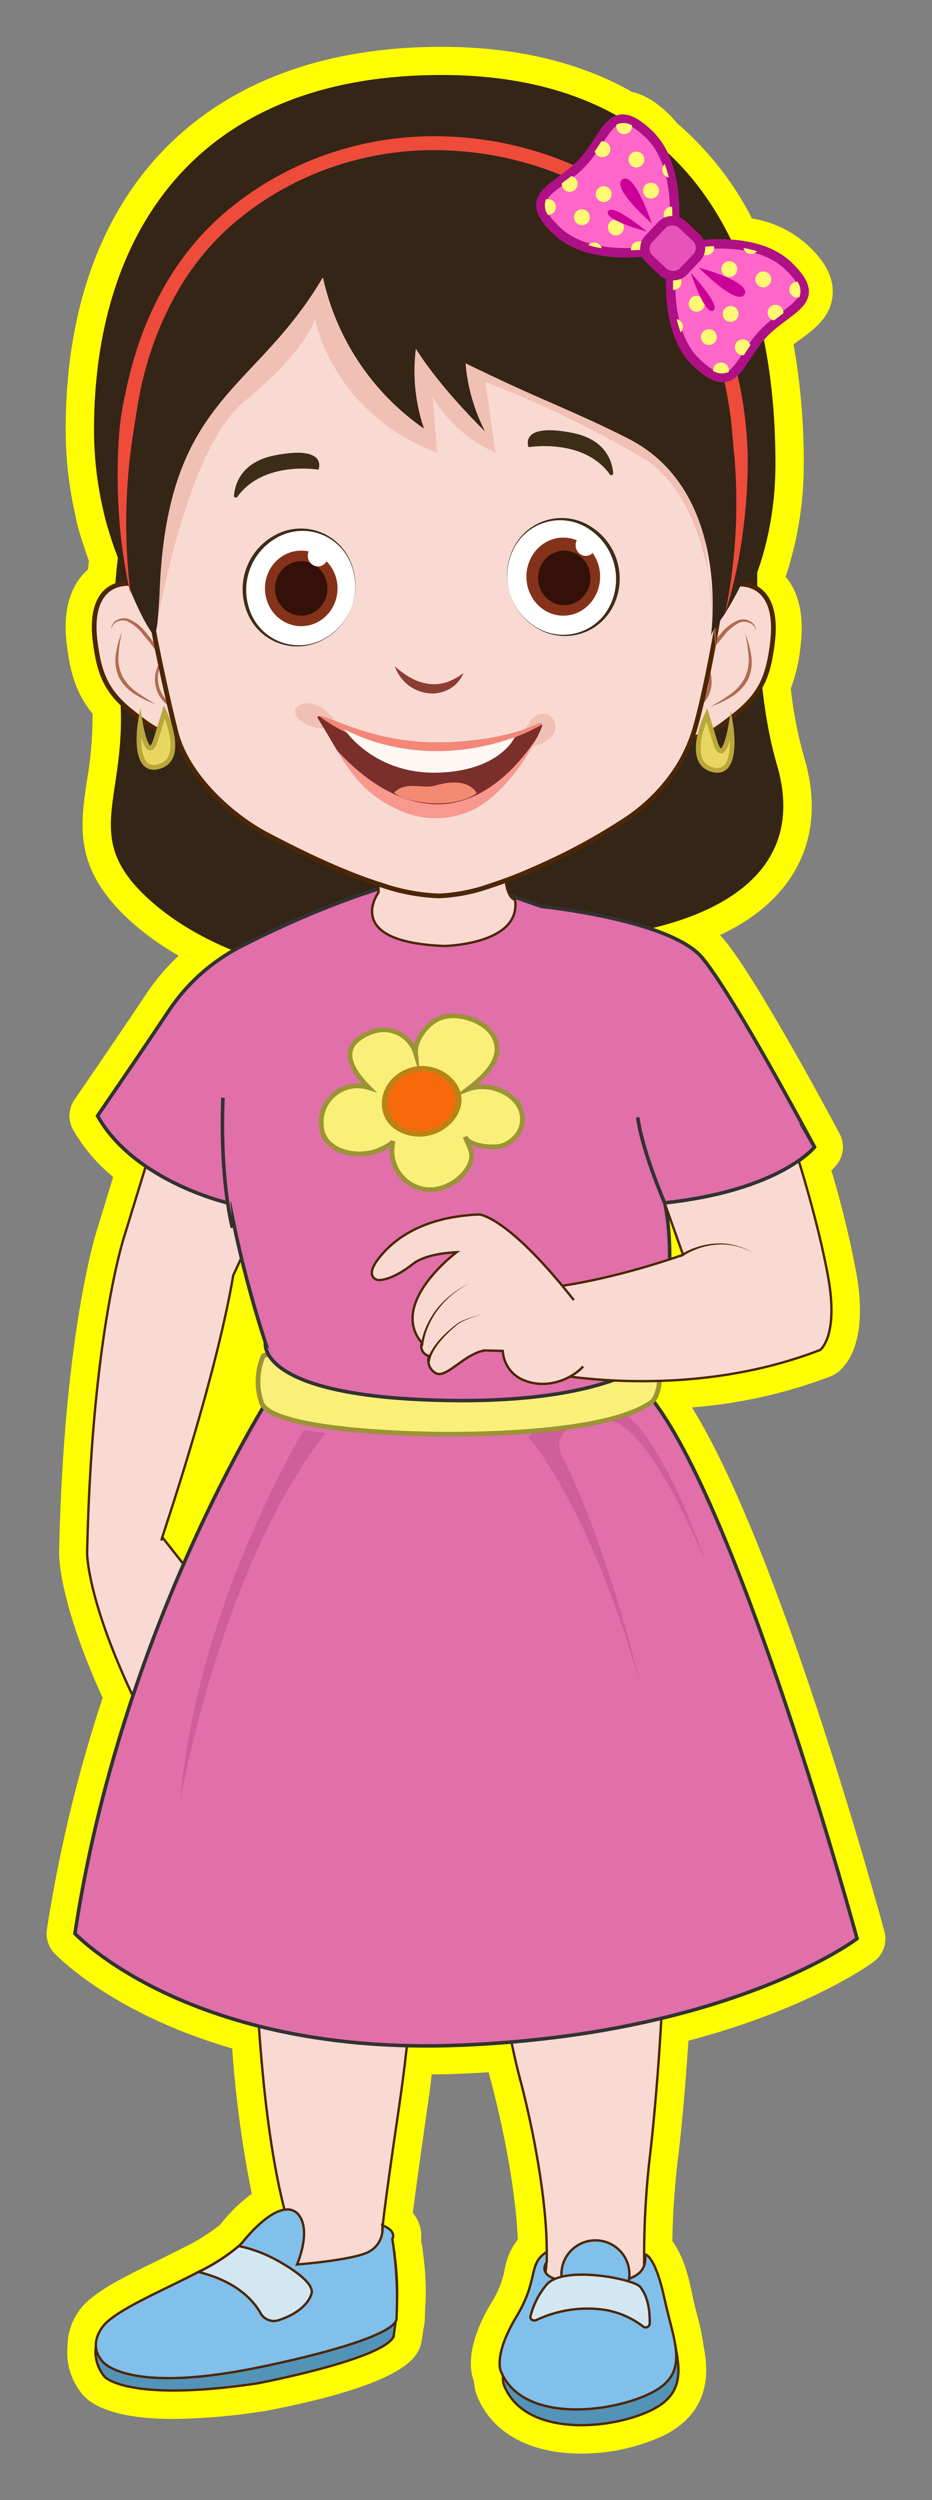 <svg id="Layer_1" data-name="Layer 1" xmlns="http://www.w3.org/2000/svg" width="197.48" height="529.44" viewBox="0 0 197.48 529.44">
  <rect x="0" y="0" width="197.48" height="529.44" fill="#808080" stroke="none"/>
  <defs>
    <style>
      .cls-1 {
        fill: #ff0;
      }

      .cls-2 {
        fill: #342517;
      }

      .cls-14, .cls-16, .cls-3 {
        fill: #f9dad2;
      }

      .cls-16, .cls-3, .cls-5, .cls-6, .cls-7 {
        stroke: #4c2606;
      }

      .cls-10, .cls-16, .cls-3, .cls-30, .cls-33, .cls-34, .cls-5, .cls-6, .cls-7, .cls-8 {
        stroke-miterlimit: 10;
      }

      .cls-3, .cls-5, .cls-6, .cls-7 {
        stroke-width: 0.5px;
      }

      .cls-4 {
        fill: #e8c0b8;
      }

      .cls-5 {
        fill: #5393b7;
      }

      .cls-6 {
        fill: #81c0ea;
      }

      .cls-7 {
        fill: #d3e7f2;
      }

      .cls-8 {
        fill: #e16faa;
        stroke: #323232;
        stroke-width: 0.75px;
      }

      .cls-9 {
        fill: #ce5f9c;
      }

      .cls-10 {
        fill: #faf079;
        stroke: #9a9435;
      }

      .cls-11 {
        fill: #ba8313;
      }

      .cls-12 {
        fill: #f86909;
      }

      .cls-13 {
        fill: #4c2606;
      }

      .cls-15 {
        fill: #342516;
      }

      .cls-17 {
        fill: #b26b51;
      }

      .cls-18 {
        fill: #eaa698;
        opacity: 0.5;
      }

      .cls-19 {
        fill: #fff;
      }

      .cls-20 {
        fill: #3d2d16;
      }

      .cls-21 {
        fill: #84331a;
      }

      .cls-22 {
        fill: #331008;
      }

      .cls-23 {
        fill: #8c3d35;
      }

      .cls-24 {
        fill: #7a2f2b;
      }

      .cls-25 {
        fill: #f9988f;
      }

      .cls-26 {
        fill: #f58778;
      }

      .cls-27 {
        fill: #fff7f4;
      }

      .cls-28 {
        fill: #f48a71;
      }

      .cls-29 {
        fill: #ef4b3b;
      }

      .cls-30 {
        fill: #fe66ca;
      }

      .cls-30, .cls-33 {
        stroke: #af1086;
        stroke-width: 2px;
      }

      .cls-31 {
        fill: #fffa71;
      }

      .cls-32 {
        fill: #cc0098;
      }

      .cls-33 {
        fill: #e852bb;
      }

      .cls-34 {
        fill: #e7d760;
        stroke: #baa73b;
      }
    </style>
  </defs>
  <g>
    <path class="cls-1" d="M145.86,432.15c26.1-6.92,38.81-16.39,39.37-16.81a6,6,0,0,0,2.16-6.35c-.94-3.48-22-80.73-40.78-110.95A105.54,105.54,0,0,0,176,291.46a6.15,6.15,0,0,0,1.42-.79c2.05-1.53,6.53-6.62,4.07-20.86a213,213,0,0,0-5.33-21.94,15.07,15.07,0,0,0,1.17-1.27,6,6,0,0,0,.57-6.52c-1.77-3.33-17.52-32.78-24.49-41.12-.27-.32-.56-.63-.86-.94,7.26-3.41,12.56-7.94,15.83-13.55,4-6.9,4.71-15,2-24.11a87.78,87.78,0,0,1-2.82-14.58,35.74,35.74,0,0,0,2.08-9.06c.88-7.35-.86-11.84-3.18-14.59a74.79,74.79,0,0,0,3.84-24,140.89,140.89,0,0,0-2.15-25.19c.51-.39,1-.78,1.54-1.15,2.88-2.13,6.46-4.76,6.74-9.49.28-4.57-2.88-8.12-5.29-10.38a22.93,22.93,0,0,0-11.81-5.66,66.42,66.42,0,0,0-15.87-20.16A18.81,18.81,0,0,0,141.54,24c-1.79-1.69-4.41-3.85-7.59-4.52-11.17-6.35-24.76-9.56-40.41-9.56C43.68,9.88,13.92,40.21,13.92,91a80.75,80.75,0,0,0,2,17.88,37.21,37.21,0,0,0,1.3,5.07l.09.29c.45,1.5,1,3,1.52,4.56-.06.61-.13,1.21-.18,1.8-2.8,2.44-5.56,7.08-4.51,15.8.69,5.78,1.9,10.39,5.47,14.72a79.6,79.6,0,0,1-1.18,14.13c-1.49,10-2.9,19.35,10.18,30.65a61.18,61.18,0,0,0,9.25,6.49A45.49,45.49,0,0,0,31,210.46c-6.67,10-15.14,22.3-15.22,22.42a6,6,0,0,0-.29,6.35,36.23,36.23,0,0,0,8.49,10l-3.34,10.94c-.54,1.65-7.15,23-8.12,68.72,0,1.07.19,10.8,9.23,30.63A305.32,305.32,0,0,0,9.94,408.59a6,6,0,0,0,1.56,5c.51.55,12.26,12.83,37.7,20.2a242.86,242.86,0,0,0,4.15,30.78,32.67,32.67,0,0,0-6.4,6.18l-.47.49a40.12,40.12,0,0,1-7.18,4.52c-2,1-4.13,2.08-6.21,3.1-6,2.92-11.63,5.68-14.84,8.75A13,13,0,0,0,14.3,497a13.73,13.73,0,0,0,3.36,10.24c1.62,1.86,6.24,5,19.1,5a129.84,129.84,0,0,0,18.59-1.57l.23,0c29.37-5.52,32.23-11.19,33.17-13.06a6.16,6.16,0,0,0,.54-1.6c0-.14.22-1.19.42-2.87a6,6,0,0,0,.26-1.4s.07-1.11.11-2.8A55.67,55.67,0,0,0,89.61,477a7.33,7.33,0,0,0-.28-1.79l-.12-.82a7.38,7.38,0,0,0-.23-2.95,7.68,7.68,0,0,0-1.51-2.82c.45-3.58,1.33-10.07,3-21.73.36-2.46.7-5,1-7.61,2.12,0,4.26-.06,6.35-.15q2.85-.12,5.72-.31c.13.51.26,1,.39,1.49,3.3,12.41,5.44,25.09,5.78,33.95a14,14,0,0,0-2.77,6.33,20.18,20.18,0,0,1-2.73,6.9c-5.69,9.4-4.6,14.79-3.76,16.83l0,.05a10,10,0,0,0,.64,3c3.11,7.76,11.12,12.21,22,12.21a41.64,41.64,0,0,0,17.4-3.76c11.05-5.39,9.34-15.24,8.56-19.22a51.19,51.19,0,0,0-1.43-6.72c-.35-1.38-.71-2.8-1-4.26-.57-2.7-1.65-7.73-4.16-11a167.9,167.9,0,0,1,1.11-16.87C144.25,452.47,145.17,443,145.86,432.15Z"/>
    <g>
      <path class="cls-2" d="M33.38,83.1S21,115.9,24.89,142.32s-9.65,34.11,7.66,49,51.12,21.53,65.54,7.34c0,0,9.61,2.83,32.61-.66s40.33-14.18,33.94-36-3.29-50.73-4.28-67.87S138,56.94,93,69.05,33.38,83.1,33.38,83.1Z"/>
      <g>
        <path class="cls-3" d="M88.72,399.57s-.15,5.52-.73,14.06S86.36,433.86,84.58,446C81,470.22,81,472.38,81,472.38L82,474c.59,8.13-12.63,12-20.34,10.28s-1-14.92-1-14.92C56,452.44,54.51,427.45,54,412.22c-.26-8-.23-13.32-.23-13.32C74.91,382.65,88.72,399.57,88.72,399.57Z"/>
        <path class="cls-4" d="M89.11,400s-.89,5.64-1.48,14.18c-16.14,2.41-26.92.28-33.21-1.53-.26-8-.24-13.31-.24-13.31C75.3,383.07,89.11,400,89.11,400Z"/>
        <g>
          <path class="cls-5" d="M63.45,482.83a30.92,30.92,0,0,1-5.52-6.56c-2.17-3.64-.89-4.56-5.83,1.5S26.54,489.29,21,494.6a8.12,8.12,0,0,0,1.18,8.71s4.74,5.47,32.27,1.41c0,0,26.45-5,28.92-9.87a56.67,56.67,0,0,0,.2-17.5s.49-1.32-2.77-2.65c0,0,1.29,4-2.56,5.64S63.45,482.83,63.45,482.83Z"/>
          <path class="cls-6" d="M84,491.28c-1.68,4.73-30,10.2-30,10.2-27.34,5.48-32.27-1.41-32.27-1.41-3.56-4.06.69-8.12.69-8.12,3.53-3.38,12.42-7.07,19.68-10.87a41.06,41.06,0,0,0,8.53-5.49,10.89,10.89,0,0,0,1-1.06c4.94-6,9.87-8.62,12-5s-.69,10-.69,10,11-.84,14.81-2.49A5.48,5.48,0,0,0,81,471.22c3.24,1.31,2.13,2.9,2.13,2.9A81,81,0,0,1,84,491.28Z"/>
          <path class="cls-7" d="M66,485.72c-.71,2.38-3.35,4.44-6.94,5.6A3.23,3.23,0,0,1,55.3,490c-1.38-2.55-4.87-6.82-13.22-8.88a41.06,41.06,0,0,0,8.53-5.49,28.83,28.83,0,0,1,7.13,2.51S66.91,482.74,66,485.72Z"/>
        </g>
      </g>
      <g>
        <path class="cls-3" d="M140.76,410.13c-.24,18.09-2.09,38.51-3.1,46.87a185.82,185.82,0,0,0-1.14,24.87c-10.12,9-21.08.5-21.08.5,1.42-8.29-1-26.37-5.64-43.61a160.68,160.68,0,0,1-4.2-26.09c-.66-7.52-.76-12.89-.76-12.89,1.72-32.84,34.73-13.6,34.73-13.6C140.59,392.28,140.88,400.9,140.76,410.13Z"/>
        <path class="cls-4" d="M140.47,410.23c-17.47,4-28.86,3.3-34.62,2.49-.66-7.52-1-12.94-1-12.94,1.72-32.84,34.73-13.6,34.73-13.6C140.59,392.28,140.59,401,140.47,410.23Z"/>
        <g>
          <path class="cls-5" d="M115.72,483.87s-3.91,2,7,2.49,15.65-.75,15.17-5.73c0,0,1.62-.08,3.62,9.29s5.15,16.25-3.53,20.48-26.8,5.73-31.19-5.3c0,0-1.52-3.4,3.34-11.45s1.24-8.62,5.34-11.28Z"/>
          <path class="cls-6" d="M115.85,479s-3.06,3.82,6.16,4.29c10.87.55,15.17-.92,14.69-5.89,0,0,2.1.08,4.11,9.45s5.62,15.76-3.06,20-27.28,6.22-31.66-4.81c0,0-1.53-3.4,3.33-11.45s2.32-11.08,6.43-13.73Z"/>
          <ellipse class="cls-6" cx="126.16" cy="481.59" rx="7.2" ry="7.17"/>
          <path class="cls-7" d="M137.66,492.13a.86.86,0,0,1-1.41.52,18.2,18.2,0,0,0-10-3.72,25.44,25.44,0,0,0-12.61,2.37c-.64.29-1.39-.18-1.24-.79a16.75,16.75,0,0,1,3.36-6.64c3.42-4.22,18.46-1.33,19.89.41C136.86,485.81,137.75,488.19,137.66,492.13Z"/>
        </g>
      </g>
      <path class="cls-3" d="M30.92,364.8l4.94,8.28c1.64,2,4.1-.31,3.25-2.73l-5.26-14.94a42.78,42.78,0,0,1,1.29-14.48l8,8.26s6.73-.89-2.72-16l-6-7.62c-1.85,4.9,10.84-31,15-55.49l11.82-25.61,1.25-4.62s.93-11.78-17.46-10.1l-11.37,8.16-7.36,24s-6.86,20.77-7.84,67C18.47,328.92,18.37,340.18,30.92,364.8Z"/>
      <path class="cls-8" d="M57.35,295.45s-31.67,49-41.47,114c0,0,24.37,26,81.77,23.64s83.95-22.56,83.95-22.56-25.88-95.34-45.13-116.22C136.47,294.34,75.56,269.75,57.35,295.45Z"/>
      <g>
        <path class="cls-9" d="M64.42,302.81s-22.75,37.1-26.25,78.68c0,0,8.4-49.25,30.8-78Z"/>
        <path class="cls-9" d="M111.91,304.31s12.6,13.64,23.56,51.81c0,0-6.06-27.08-16.33-47.76,0,0-4.43-7.47,10-7.47,0,0,7.24-1.28,20.54,30.28,0,0-9.34-27.93-18.44-32.41S111.91,304.31,111.91,304.31Z"/>
      </g>
      <path class="cls-10" d="M55.79,287.1a13.8,13.8,0,0,0-.35,10c2,5.12,25.66,6.61,39.78,6.61,13.81,0,34.43-1.12,42.64-6.65a2.82,2.82,0,0,0,.95-1.11c.83-1.63,2.22-5.78-2.05-9.93C131.27,280.71,85.77,276.65,55.79,287.1Z"/>
      <path class="cls-8" d="M172.58,242.9s-7.24,9.27-31.74,11.83c0,0,3.46,14-2.14,32.92,0,0-9.16,9.45-43.46,8.92-41.18-.64-39-12.26-39-12.26a238,238,0,0,1-7.57-29.47s-20.07-4.48-28-18.55c0,0,8.5-12.36,15.27-22.5a40.66,40.66,0,0,1,15.48-13.56c10.16-5.17,26.52-12.52,42.52-15.54l20.77,7.25s27.3,2.77,34.07,10.87S172.58,242.9,172.58,242.9Z"/>
      <g>
        <path class="cls-10" d="M110.26,239.15a5.48,5.48,0,0,1-.71,1.21,6.8,6.8,0,0,1-3,2.21c-1.84.71-7.24.18-8-1.86.87,2.37,2.15,3.56.8,6.21a8.24,8.24,0,0,1-1.77,2.29,10.2,10.2,0,0,1-1.21,1,11.12,11.12,0,0,1-2.66,1.3,8.71,8.71,0,0,1-1.94.4,7.83,7.83,0,0,1-1.37,0,8.24,8.24,0,0,1-7.07-10.32c-.24.83-3.39,2.19-4.22,2.38a11.66,11.66,0,0,1-6.5-.17,7.65,7.65,0,0,1-1.75-.85,7.26,7.26,0,0,1-1.2-.95,5.53,5.53,0,0,1-1.57-4.06h0a7.71,7.71,0,0,1,0-1c0-.13,0-.27.05-.4a7.72,7.72,0,0,1,10-6.22c-2.69-2.72-4.81-5.86-3.67-8.47a3.94,3.94,0,0,1,.72-1.12,9.41,9.41,0,0,1,4.45-2.46,7.07,7.07,0,0,1,8.43,4.81c-.26-2.9,2.5-6.46,5.24-7.51a8.35,8.35,0,0,1,3.83-.39,11.49,11.49,0,0,1,1.82.36h0a10.85,10.85,0,0,1,4.12,2.09,6.49,6.49,0,0,1,.94,1,5.23,5.23,0,0,1,.4.56c2.84,4.62-1.71,8.72-5.32,11.48,4.14-1.59,9.75.47,11.24,4.35a5.85,5.85,0,0,1,.34,1.4,2.11,2.11,0,0,1,0,.26A5.24,5.24,0,0,1,110.26,239.15Z"/>
        <path class="cls-11" d="M94.41,238.87c3.52-2.56,5-7.31.9-10.94a8.89,8.89,0,0,0-12.54.86c-2.85,3.37-2.51,8.41,1.56,10.71A9.26,9.26,0,0,0,94.41,238.87Z"/>
        <path class="cls-12" d="M93.65,238c3-2.18,4.22-6.21.75-9.3a7.54,7.54,0,0,0-10.65.74c-2.42,2.86-2.13,7.14,1.33,9.09A7.87,7.87,0,0,0,93.65,238Z"/>
      </g>
      <g>
        <path class="cls-3" d="M115.52,290.66s29.4,6.4,58.28-4.8c0,0,3.85-2.88,1.75-15S168.38,243,168.38,243,154,251.32,140,252.44l4.73,13.27s-14.88,5.44-28.88,7"/>
        <path class="cls-13" d="M144,265.83a15.71,15.71,0,0,1,3.78-1.78,15.1,15.1,0,0,1,4.1-.73,13,13,0,0,1,4.11.46,15.44,15.44,0,0,1,3.79,1.61A15.62,15.62,0,0,0,156,263.9a13,13,0,0,0-4.07-.33,15.08,15.08,0,0,0-4,.83,15.71,15.71,0,0,0-3.61,1.83Z"/>
        <g>
          <path class="cls-3" d="M121.59,275.31c-14.12-17.91-20.07-18.13-20.07-18.13-13.07.54-19,6.19-21.58,9.7s0,4.16,0,4.16,2.45.54,7.46-3.3c0,0,2.22-2.24,9.34-2.56,0,0-14.47,10.77-7.35,19.19a2.1,2.1,0,0,0,1.51,2.77,3.08,3.08,0,0,0,1.41,3.63c2.21,1.28,6-4.06,10.38-4.8l3.85.1a7.08,7.08,0,0,0,4.67,6.29c4.66,1.82,9.8-.21,12.36-3"/>
          <g>
            <path class="cls-14" d="M89.39,285s.58-8.53,10.15-13.33"/>
            <path class="cls-13" d="M89.14,285a15,15,0,0,1,1.25-4.24A17.46,17.46,0,0,1,92.7,277a18,18,0,0,1,3.13-3,20,20,0,0,1,1.8-1.25c.62-.38,1.27-.7,1.91-1.05-.63.37-1.27.71-1.88,1.11a19.57,19.57,0,0,0-1.75,1.28,17.72,17.72,0,0,0-3,3.11,16.71,16.71,0,0,0-2.16,3.72,14,14,0,0,0-1.1,4.13Z"/>
          </g>
          <g>
            <path class="cls-14" d="M90.79,288.42s0-3.2,6.07-8c0,0,.93-1,5.48-2.13"/>
            <path class="cls-13" d="M90.54,288.42a6.22,6.22,0,0,1,.93-2.49A13.91,13.91,0,0,1,93,283.84,21,21,0,0,1,94.82,282c.64-.58,1.3-1.12,2-1.65h0a6.1,6.1,0,0,1,1.31-.74c.46-.19.92-.36,1.39-.52.94-.32,1.89-.57,2.85-.81-1,.27-1.9.55-2.82.89-.46.18-.92.36-1.36.57a5.9,5.9,0,0,0-1.24.74h0c-.65.54-1.3,1.1-1.91,1.69a20.38,20.38,0,0,0-1.73,1.87,13.37,13.37,0,0,0-1.43,2.07,6,6,0,0,0-.8,2.29Z"/>
          </g>
        </g>
      </g>
      <path class="cls-8" d="M169.66,237.78l2.92,5.12s-7.24,9.17-31.74,11.83c0,0-4.67-10.66-5.72-18.12"/>
      <path class="cls-8" d="M49.24,260s-2.68-9.78-2-27.53"/>
      <path class="cls-3" d="M94.15,200.32C72.4,199.5,80.2,189,80.2,189c0-.86,0-1.66,0-2.4-.1-4.23-.18-6.46,1.28-8.75a14,14,0,0,1,10.88-5.79,20.51,20.51,0,0,1,9.1,1.35,9.22,9.22,0,0,1,5.54,8.89,26.5,26.5,0,0,0,.13,4.11c.5,4.05,2,4.11,2,4.11C110.5,200.05,94.15,200.32,94.15,200.32Z"/>
      <path class="cls-4" d="M106.92,186.78a37.81,37.81,0,0,1-11.7,3.31c-5.45.51-11.5-1.82-14.74-3.32-.1-4.23-.18-6.46,1.29-8.75a14,14,0,0,1,10.87-5.79,20.49,20.49,0,0,1,9.1,1.35c3.53,1.46,5,5.07,4.9,8.89A26.63,26.63,0,0,0,106.92,186.78Z"/>
      <g>
        <path class="cls-15" d="M164.31,98.12c0,40.66-32.06,66.51-72,66.51S19.92,131.67,19.92,91,40.86,15.88,93.54,15.88C148.75,15.88,164.31,57.47,164.31,98.12Z"/>
        <g>
          <path class="cls-16" d="M36.88,130.53c-2.87-3.87-6.59-7.6-11-6.88s-6.6,4.87-5.74,12,2.44,10.9,7.89,15.2,8.32,6.46,14.05,2.58C43.05,145.59,38.32,133.11,36.88,130.53Z"/>
          <path class="cls-17" d="M38.5,150.51a16.81,16.81,0,0,1-1.85-1.07A7.07,7.07,0,0,1,34,146.25a6.74,6.74,0,0,1-.39-4.09,7.08,7.08,0,0,1,.84-2.15,3.68,3.68,0,0,1,.24-.39c0-.1-.08-.18-.13-.26-.25-.48-.51-1-.79-1.43A27.14,27.14,0,0,0,31,134.06a8.92,8.92,0,0,0-3.8-3,3,3,0,0,0-2.47.29,2.1,2.1,0,0,0-1.14,2,2,2,0,0,1,1.31-1.72,2.67,2.67,0,0,1,2.11-.06,9.46,9.46,0,0,1,3.42,2.94,43.24,43.24,0,0,1,2.88,3.68c.33.48.66,1,1,1.48a6.51,6.51,0,0,0-1.21,2.3,6.85,6.85,0,0,0,.25,4.51,7.06,7.06,0,0,0,3,3.39,13.78,13.78,0,0,0,2,.93,3.25,3.25,0,0,0,2.19.21A3.45,3.45,0,0,1,38.5,150.51Zm-12.57-7.33a8.85,8.85,0,0,1-.83-4.48,36.8,36.8,0,0,1,.69-4.72,19.08,19.08,0,0,0-1.26,4.67,8.66,8.66,0,0,0,.72,4.87,9.36,9.36,0,0,0,3.41,3.54A21.5,21.5,0,0,0,33,149.12a45.82,45.82,0,0,1-4-2.53A9.67,9.67,0,0,1,25.93,143.18Z"/>
        </g>
        <g>
          <path class="cls-16" d="M146.67,130.77c2.91-3.93,6.69-7.71,11.2-7s6.69,4.95,5.82,12.22-2.47,11.06-8,15.43S147.25,158,141.43,154C140.41,146,145.21,133.39,146.67,130.77Z"/>
          <path class="cls-17" d="M142.94,151.6a3.28,3.28,0,0,0,2.22-.22,14.17,14.17,0,0,0,2.06-.94,7.11,7.11,0,0,0,3.05-3.44,7,7,0,0,0,.26-4.57,6.67,6.67,0,0,0-1.24-2.34c.32-.51.66-1,1-1.5a44.59,44.59,0,0,1,2.92-3.74,9.73,9.73,0,0,1,3.47-3,2.74,2.74,0,0,1,2.14.06,2.06,2.06,0,0,1,1.33,1.75,2.11,2.11,0,0,0-1.15-2.06,3,3,0,0,0-2.5-.29,9.08,9.08,0,0,0-3.87,3,28.69,28.69,0,0,0-2.83,3.92c-.28.48-.54,1-.8,1.46-.05.08-.08.16-.13.25s.18.26.25.4a7.6,7.6,0,0,1,.85,2.19,6.82,6.82,0,0,1-.4,4.14,7.1,7.1,0,0,1-2.65,3.24A18.55,18.55,0,0,1,145,151,3.57,3.57,0,0,1,142.94,151.6Zm11.74-4.54a45.92,45.92,0,0,1-4.11,2.57,22.18,22.18,0,0,0,4.44-2.09,9.43,9.43,0,0,0,3.46-3.6,8.68,8.68,0,0,0,.73-4.93,19.41,19.41,0,0,0-1.28-4.74,36,36,0,0,1,.7,4.78,8.89,8.89,0,0,1-.84,4.55A9.85,9.85,0,0,1,154.68,147.06Z"/>
        </g>
        <g>
          <path class="cls-16" d="M150,109.15c-.06.51,5.16,1.06,5.1,1.57-2.05,17.36-5.25,34-7.58,42.6a33.26,33.26,0,0,1-3.95,9.13,37.78,37.78,0,0,1-10.83,11,126.37,126.37,0,0,1-19.28,10.43,93.68,93.68,0,0,1-9.78,3.77A37,37,0,0,1,93,189.72a41.59,41.59,0,0,1-12-2.24c-9.28-2.89-19.09-7.92-24.39-10.71-7.76-4.05-17.19-12.74-19.4-22a429,429,0,0,1-8.31-43.22c-.78-5.84,4.22-8.11,9-25.43,6.43-23.23,15.29-32.43,51.9-32.43C153.75,53.72,152,91.22,150,109.15Z"/>
          <path class="cls-18" d="M32.83,134.8s6-39.2,19-49.82S66.76,67.55,66.76,67.55s3.46,19.83,25.87,28.32L91.65,84A29.05,29.05,0,0,0,105,95.87l-2.16-15A232.69,232.69,0,0,1,136.24,97c16.22,9.73,15.53,41.78,15.53,41.78l-6.51-66.47-55.42-23L54.58,48,30.69,80.84l3.71,25.63Z"/>
        </g>
        <g>
          <g>
            <ellipse class="cls-19" cx="119.18" cy="122.24" rx="11.67" ry="12.35" transform="translate(-30.14 39.48) rotate(-16.73)"/>
            <path class="cls-20" d="M108,125.6a12.73,12.73,0,0,0,5.67,7.24,11,11,0,0,0,15.71-4.9,12.69,12.69,0,0,0-4.83-16.07,11,11,0,0,0-15.81,4.56A12.75,12.75,0,0,0,108,125.6Zm0,0a12.84,12.84,0,0,1,.64-9.22,11.4,11.4,0,0,1,16.24-5.06A13,13,0,0,1,130,128.21a11.4,11.4,0,0,1-16.34,4.73A12.83,12.83,0,0,1,108,125.6Z"/>
          </g>
          <ellipse class="cls-21" cx="119.35" cy="122.11" rx="7.81" ry="8.27"/>
          <ellipse class="cls-19" cx="124.11" cy="115.45" rx="2.14" ry="2.27"/>
        </g>
        <g>
          <g>
            <ellipse class="cls-19" cx="63.55" cy="124.47" rx="12.35" ry="11.67" transform="translate(-75 142.79) rotate(-70.49)"/>
            <path class="cls-20" d="M74.55,128.37a12.82,12.82,0,0,1-6,7.06,11.41,11.41,0,0,1-16.09-5.52,13,13,0,0,1,5.9-16.63,11.4,11.4,0,0,1,16,5.85A12.81,12.81,0,0,1,74.55,128.37Zm0,0a12.72,12.72,0,0,0-.29-9.19,11,11,0,0,0-15.57-5.33,12.69,12.69,0,0,0-5.61,15.81,11,11,0,0,0,15.45,5.67A12.76,12.76,0,0,0,74.55,128.37Z"/>
          </g>
          <ellipse class="cls-21" cx="63.83" cy="124.6" rx="7.69" ry="8"/>
          <ellipse class="cls-22" cx="63.83" cy="124.6" rx="5.55" ry="5.77"/>
          <ellipse class="cls-22" cx="119.55" cy="122.38" rx="5.55" ry="5.77"/>
          <ellipse class="cls-19" cx="67.36" cy="117.68" rx="2.14" ry="2.27"/>
        </g>
        <path class="cls-23" d="M83.67,141.09a18.59,18.59,0,0,0,3.42,2.48,11,11,0,0,0,3.69,1.24,8.44,8.44,0,0,0,3.79-.32,12.41,12.41,0,0,0,3.65-2,6.82,6.82,0,0,1-3,3.42,7.41,7.41,0,0,1-4.69.87A8.48,8.48,0,0,1,83.67,141.09Z"/>
        <g>
          <path class="cls-18" d="M71,152.16c-.89-.35-1.94-1.8-2.75-2.3a6.47,6.47,0,0,0-2.7-.91c-1.24-.12-2.75.33-3,1.45a2.54,2.54,0,0,0,1.3,2.35,8,8,0,0,0,4.77,1.47,2.37,2.37,0,0,0,2-.75c.41-.58-.06-1.58-.79-1.47Z"/>
          <path class="cls-18" d="M111,154.66c.57-.64,1.49-2.41,2.24-2.88a3.8,3.8,0,0,1,1.59-.63,2.71,2.71,0,0,1,2.71,1.75,3.22,3.22,0,0,1-.69,3.08,6.22,6.22,0,0,1-2.91,1.77,4.52,4.52,0,0,1-2.33.21,2,2,0,0,1-1.62-1.44,2,2,0,0,1,1-1.86,6.6,6.6,0,0,1,2.22-.73Z"/>
          <g>
            <path class="cls-24" d="M114.88,153.71a21.4,21.4,0,0,1-1,2.29c-2.21,4.43-7.46,12.62-14.12,15.67a18.61,18.61,0,0,1-15.49-.28c-6.36-3-9.25-6.56-12.9-12.55-1.18-2-2.45-4.16-4-6.69,0,0-.36-.47.23-.49a3.44,3.44,0,0,1,1,.17c3.58,1,12.66,6,26.72,5.35,10.81-.53,16.71-2.9,18.87-4a.48.48,0,0,1,.64.23A.36.36,0,0,1,114.88,153.71Z"/>
            <path class="cls-25" d="M113.88,156c-2.21,4.43-7.46,12.62-14.12,15.67a18.61,18.61,0,0,1-15.49-.28c-6.36-3-9.25-6.56-12.9-12.55,4.25,4.69,11.42,10.85,20.13,11.44C103.43,171.09,111.55,159.72,113.88,156Z"/>
            <path class="cls-26" d="M114.87,153.44a45.7,45.7,0,0,1-24.48,5.7c-13-.54-20.4-5.71-22.74-7.48a3.44,3.44,0,0,1,1,.17c3.58,1,12.66,6,26.72,5.35,10.81-.53,16.71-2.9,18.87-4A.48.48,0,0,1,114.87,153.44Z"/>
            <path class="cls-27" d="M72.94,154.4c.27.11,15.38,9.19,36.14,1.71,0,0-3,6.84-15.51,7.48C79.26,164.34,72.94,154.4,72.94,154.4Z"/>
            <path class="cls-28" d="M91.56,170.1c-3-.16-6.63-.94-8.07-2.25,2.6-2.57,6-.69,8.79-1.51,5.94-1.71,8,.43,8.76,1.6C99.32,169.31,95.66,170.33,91.56,170.1Z"/>
          </g>
        </g>
        <path class="cls-20" d="M67.49,99.46s-11.62-2-17.2,5.75c-.23.31-.75.16-.72-.2.18-2.35,1.45-7.18,8.68-8.59C69.64,94.19,67.49,99.46,67.49,99.46Z"/>
        <path class="cls-20" d="M112,94.7s11.63-2,17.21,5.75a.39.39,0,0,0,.72-.2c-.18-2.35-1.45-7.18-8.68-8.59C109.82,89.43,112,94.7,112,94.7Z"/>
        <path class="cls-15" d="M148.56,74.64c-5.49-29.06-15.17-24.61-41-30-11.8-2.48-11.83-11.06-23.84-9.86-6.81.68-25.11-2.61-41.07,24.69-10.05,17.21-26.52,32.2-19.66,52.7,6.29,19.53,9.89,22.68,9.89,22.68l.49-2.87c.16-2.2.36-4.38.45-6.58C35.38,84,53.83,83.48,68.35,58.83c3.88,3.61,8.62,6.36,13,8.94,8.34,4.9,17,9.1,25.67,13.15s17.56,7.56,26.17,12c22.06,11.24,17.42,41.91,17.43,41.93-.13-.77,2.65-4.28,3-4.92a75.34,75.34,0,0,0,5.63-11C165.83,103.11,151.83,91.94,148.56,74.64Z"/>
        <path class="cls-15" d="M89.84,66.38a37.78,37.78,0,0,0,0,24.38A52.63,52.63,0,0,1,67.65,54.23"/>
        <path class="cls-15" d="M83.67,63.8S84,72.66,102.8,91.4c0,0-7-12.37-3-25"/>
        <path class="cls-29" d="M27.7,126a104.44,104.44,0,0,1-2.47-16.83,119.15,119.15,0,0,1,0-17.11,62.64,62.64,0,0,1,1.28-8.51q.86-4.22,2.11-8.36a70.9,70.9,0,0,1,6.95-15.81,58.82,58.82,0,0,1,11-13.42,67.06,67.06,0,0,1,14.31-9.73,69,69,0,0,1,33.5-7.34,73.71,73.71,0,0,1,33.1,9A59.55,59.55,0,0,1,141.3,48.26a45.23,45.23,0,0,1,5.46,6.85,42.47,42.47,0,0,1,2.15,3.81c.69,1.26,1.29,2.58,1.89,3.88a89.57,89.57,0,0,1,7.63,33.4,114.5,114.5,0,0,1-1.11,17.08,97.37,97.37,0,0,1-3.67,16.6,116.1,116.1,0,0,0,1.93-33.54c-.3-2.77-.45-5.55-.82-8.31s-.86-5.5-1.46-8.22A81.49,81.49,0,0,0,148.07,64c-.58-1.26-1.16-2.52-1.82-3.74a37.44,37.44,0,0,0-2-3.57,41,41,0,0,0-5.09-6.38A56.49,56.49,0,0,0,126,40.46a70.78,70.78,0,0,0-31.74-8.62,66,66,0,0,0-32.06,7,63.93,63.93,0,0,0-13.64,9.29A55.61,55.61,0,0,0,38.12,60.87,68.5,68.5,0,0,0,31.47,76c-.81,2.65-1.49,5.35-2,8.08s-.88,5.49-1.34,8.24A123.56,123.56,0,0,0,27.7,126Z"/>
        <g>
          <g>
            <g>
              <path class="cls-30" d="M161.7,70.68c-5.36,5.68-6,13.79-14.08,6.16s-4.93-24.1-4.93-24.1S159,48.64,167,56.27,167.06,65,161.7,70.68Z"/>
              <path class="cls-30" d="M123.35,34.49C118,40.17,109.93,41.27,118,48.9s24.35,3.53,24.35,3.53,3.15-16.47-4.94-24.1S128.71,28.81,123.35,34.49Z"/>
            </g>
            <circle class="cls-31" cx="134.84" cy="33.78" r="1.68"/>
            <circle class="cls-31" cx="137.94" cy="40.37" r="1.68"/>
            <circle class="cls-31" cx="127.91" cy="41.11" r="1.68"/>
            <path class="cls-31" d="M131.72,49.33A1.68,1.68,0,1,1,129.27,47a1.68,1.68,0,0,1,2.45,2.31Z"/>
            <circle class="cls-31" cx="123.3" cy="46" r="1.68"/>
            <path class="cls-31" d="M141.09,44.3a1.67,1.67,0,0,0,.07,2.37,1.62,1.62,0,0,0,1.25.45c.05-1,.08-2.14,0-3.34A1.66,1.66,0,0,0,141.09,44.3Z"/>
            <path class="cls-31" d="M140.88,37.17a1.74,1.74,0,0,0,.82.42,22,22,0,0,0-.84-2.84l-.05,0A1.69,1.69,0,0,0,140.88,37.17Z"/>
            <path class="cls-31" d="M124.66,51.91l0,0a21.81,21.81,0,0,0,2.85.67,1.75,1.75,0,0,0-.45-.76A1.68,1.68,0,0,0,124.66,51.91Z"/>
            <path class="cls-31" d="M136.54,51.56A1.67,1.67,0,0,0,133.73,53c1.19,0,2.32-.12,3.34-.23A1.7,1.7,0,0,0,136.54,51.56Z"/>
            <path class="cls-31" d="M128.86,32.76a1.68,1.68,0,0,0-.07-2.38,1.64,1.64,0,0,0-1.37-.43c-.44.67-.9,1.38-1.4,2.1a1.67,1.67,0,0,0,2.84.71Z"/>
            <path class="cls-31" d="M131.1,27.94a1.67,1.67,0,0,0,2.82-1.37,3.46,3.46,0,0,0-3.31-.18A1.67,1.67,0,0,0,131.1,27.94Z"/>
            <path class="cls-31" d="M119.56,40.16a1.68,1.68,0,1,0,2.31-2.44,1.62,1.62,0,0,0-.81-.42c-.69.54-1.37,1-2,1.51A1.66,1.66,0,0,0,119.56,40.16Z"/>
            <path class="cls-31" d="M117.32,45a1.68,1.68,0,0,0-1.63-2.79,3.52,3.52,0,0,0,.41,3.31A1.67,1.67,0,0,0,117.32,45Z"/>
            <circle class="cls-31" cx="161.73" cy="59.16" r="1.68"/>
            <circle class="cls-31" cx="154.54" cy="56.99" r="1.68"/>
            <circle class="cls-31" cx="154.81" cy="66.49" r="1.68"/>
            <path class="cls-31" d="M146.39,63.17a1.68,1.68,0,0,0,.07,2.38,1.68,1.68,0,0,0,2.31-2.45A1.68,1.68,0,0,0,146.39,63.17Z"/>
            <circle class="cls-31" cx="150.2" cy="71.38" r="1.68"/>
            <path class="cls-31" d="M150.87,53.52a1.68,1.68,0,0,1-2.9-1.16c1-.1,2.14-.19,3.33-.23A1.67,1.67,0,0,1,150.87,53.52Z"/>
            <path class="cls-31" d="M158,53.32a1.69,1.69,0,0,1-.47-.8,23.62,23.62,0,0,1,2.88.68l0,0A1.68,1.68,0,0,1,158,53.32Z"/>
            <path class="cls-31" d="M144.22,70.37h0a22.55,22.55,0,0,1-.84-2.8,1.67,1.67,0,0,1,.86,2.79Z"/>
            <path class="cls-31" d="M143.88,58.48a1.69,1.69,0,0,1,.06,2.38,1.66,1.66,0,0,1-1.33.52c0-1.2,0-2.33,0-3.35A1.72,1.72,0,0,1,143.88,58.48Z"/>
            <path class="cls-31" d="M163.09,65.06a1.68,1.68,0,0,1,2.9,1.28c-.65.48-1.33,1-2,1.51a1.62,1.62,0,0,1-.8-.41A1.7,1.7,0,0,1,163.09,65.06Z"/>
            <path class="cls-31" d="M167.78,62.55a1.68,1.68,0,0,1,1.2-2.9,3.51,3.51,0,0,1,.38,3.3A1.69,1.69,0,0,1,167.78,62.55Z"/>
            <path class="cls-31" d="M156.24,74.78A1.68,1.68,0,1,1,159,73.11c-.49.72-.95,1.43-1.39,2.1A1.67,1.67,0,0,1,156.24,74.78Z"/>
            <path class="cls-31" d="M151.56,77.29a1.68,1.68,0,0,1,2.87,1.46,3.52,3.52,0,0,1-3.32-.2A1.67,1.67,0,0,1,151.56,77.29Z"/>
          </g>
          <g>
            <g>
              <g>
                <path class="cls-32" d="M131.89,38c-2.56,1.71,6.22,9.32,6.22,9.32S134.45,36.24,131.89,38Z"/>
                <path class="cls-32" d="M128.83,44.75c-1,1.84,8.24,4.3,8.24,4.3S129.79,42.91,128.83,44.75Z"/>
              </g>
              <g>
                <path class="cls-32" d="M157.74,62.34c-1.56,2.66-9.67-5.67-9.67-5.67S159.3,59.68,157.74,62.34Z"/>
                <path class="cls-32" d="M151.12,65.78c-1.78,1.07-4.76-8-4.76-8S152.9,64.72,151.12,65.78Z"/>
              </g>
            </g>
            <rect class="cls-33" x="137.49" y="47.52" width="10.09" height="10.09" rx="2.99" transform="translate(6.48 120.15) rotate(-46.66)"/>
          </g>
        </g>
        <path class="cls-34" d="M34.82,150.76s4.75,9.89-1.1,11.57-4-9.37-4-9.37,1.53,9.33,3.33,3.56Z"/>
        <path class="cls-34" d="M149.76,151.38s-4.75,9.89,1.1,11.58,4-9.37,4-9.37-1.52,9.32-3.32,3.56Z"/>
      </g>
    </g>
  </g>
</svg>
